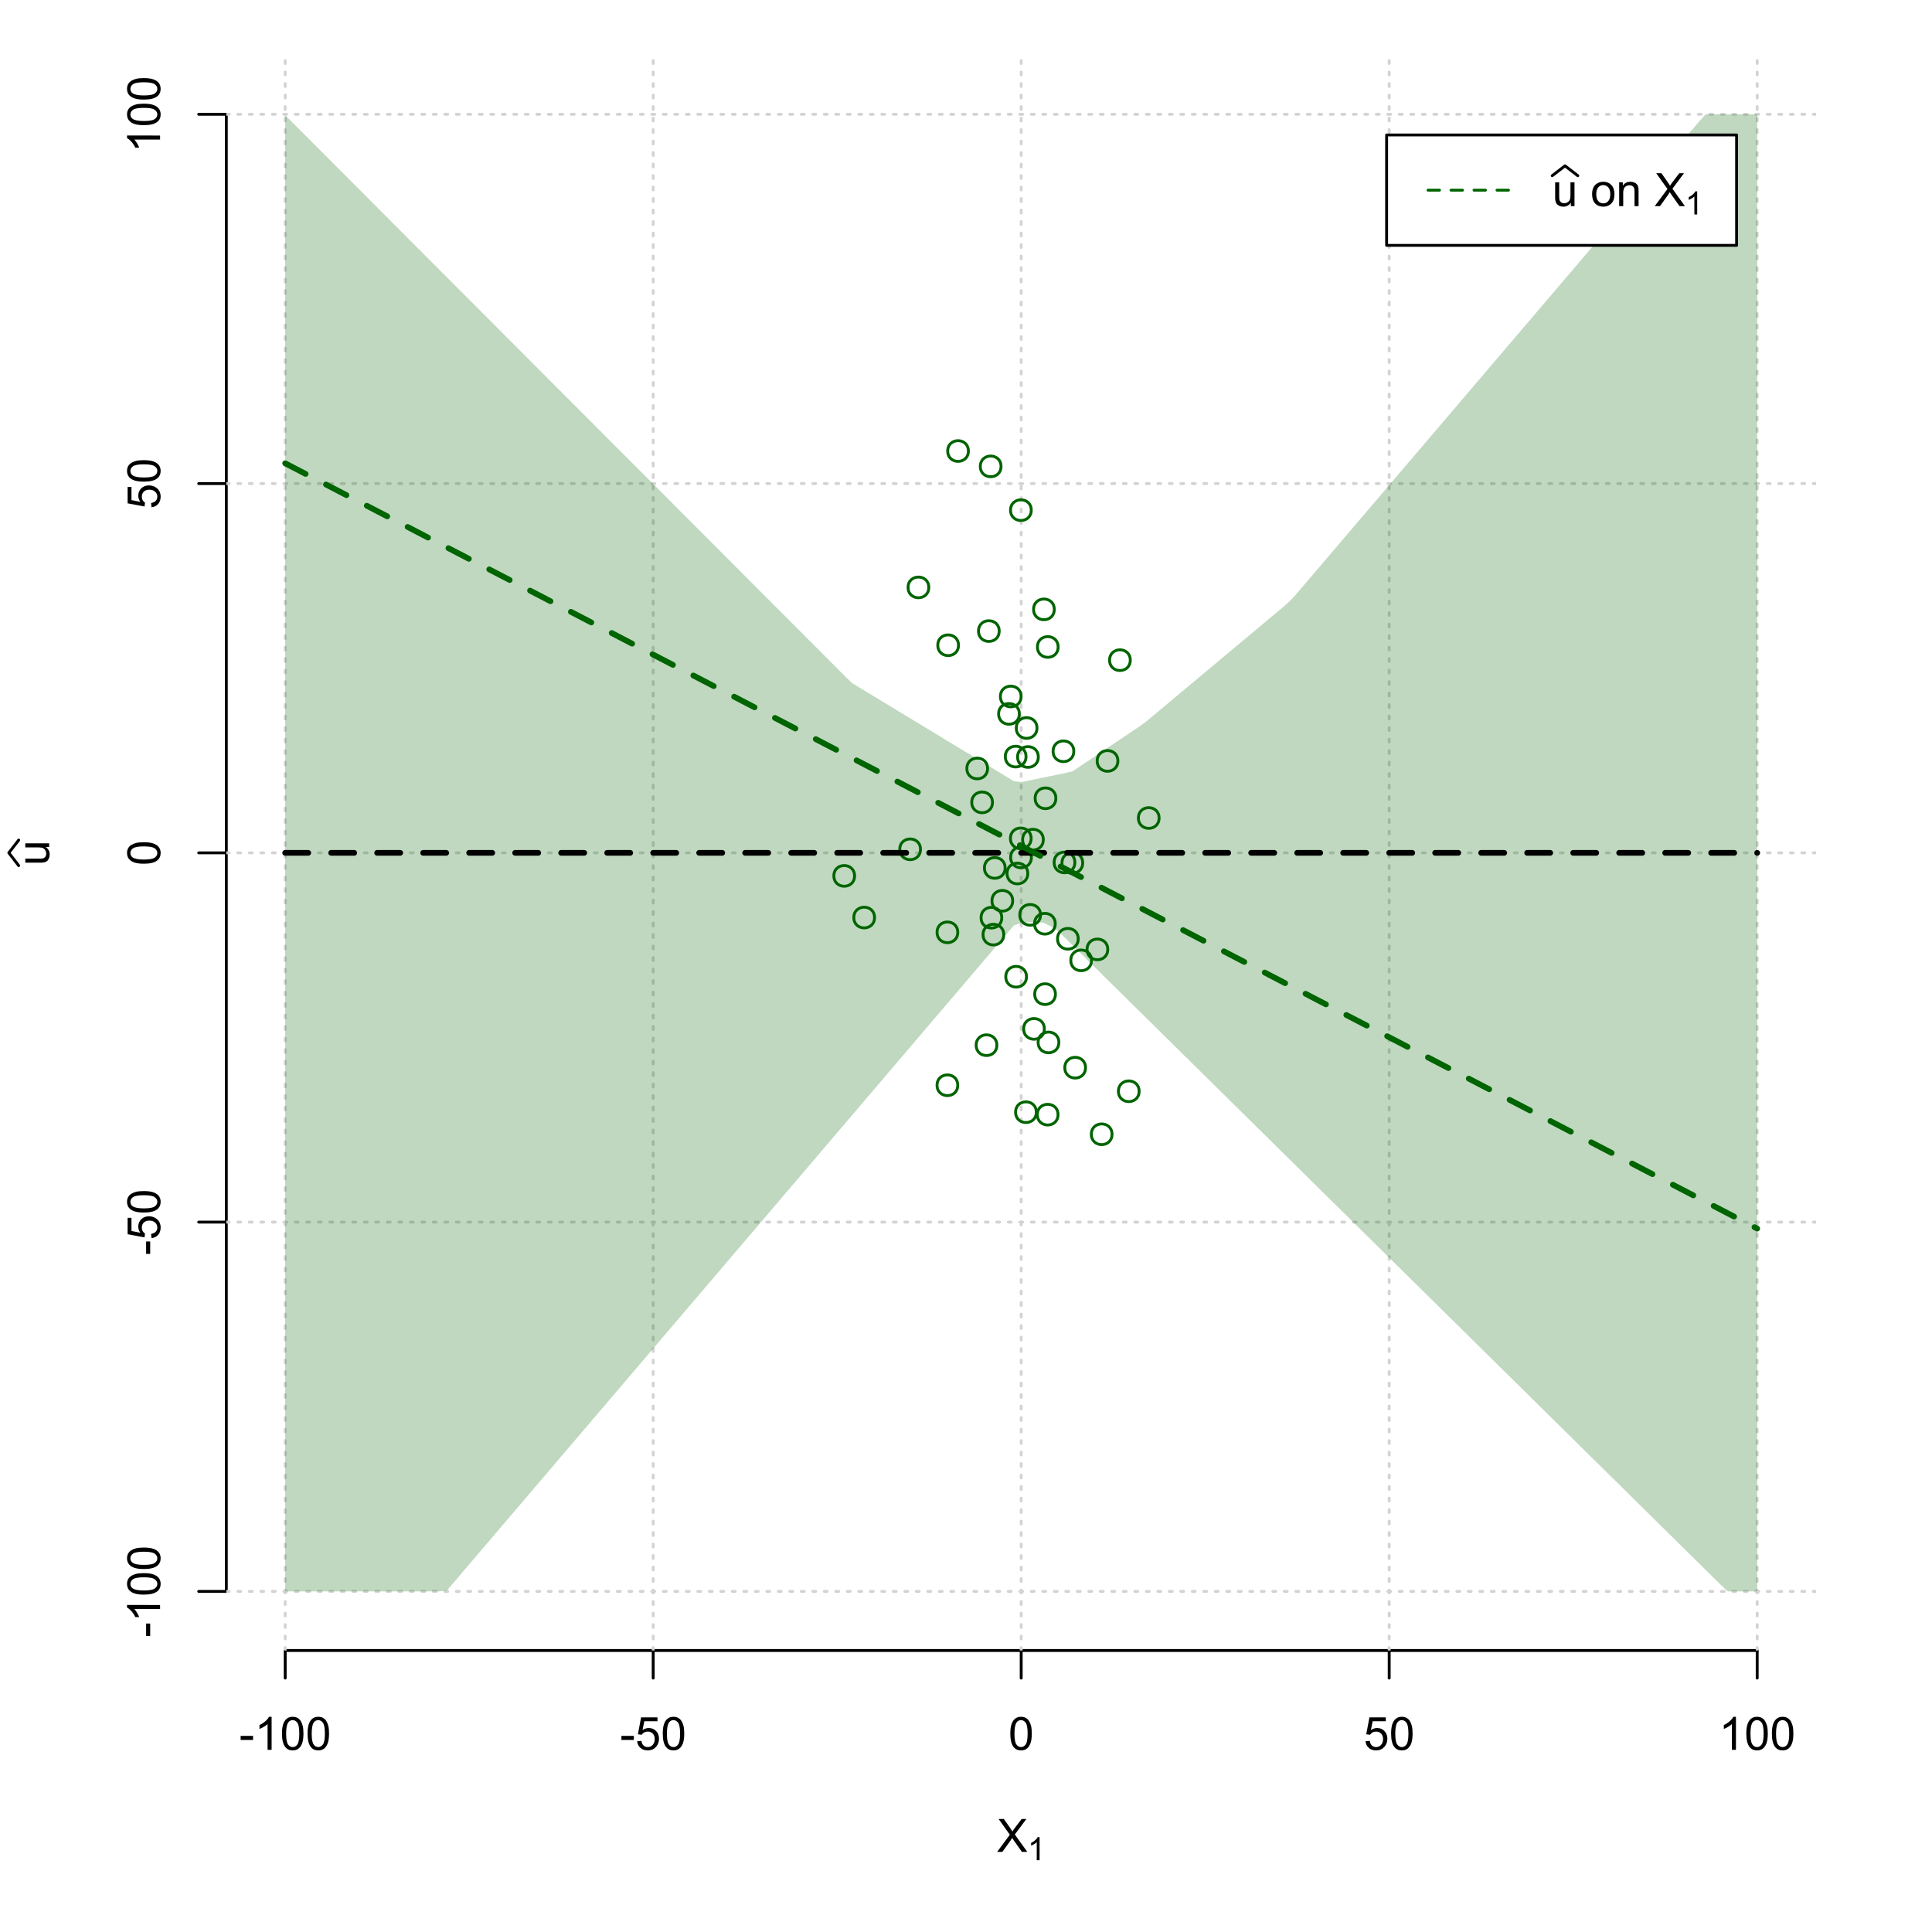<?xml version="1.0" encoding="UTF-8"?>
<svg xmlns="http://www.w3.org/2000/svg" xmlns:xlink="http://www.w3.org/1999/xlink" width="504pt" height="504pt" viewBox="0 0 504 504" version="1.1">
<defs>
<g>
<symbol overflow="visible" id="glyph0-0">
<path style="stroke:none;" d="M 1.5 0 L 1.5 -7.5 L 7.5 -7.5 L 7.5 0 Z M 1.688 -0.188 L 7.312 -0.188 L 7.312 -7.312 L 1.688 -7.312 Z M 1.688 -0.188 "/>
</symbol>
<symbol overflow="visible" id="glyph0-1">
<path style="stroke:none;" d="M 0.055 0 L 3.375 -4.477 L 0.445 -8.59 L 1.797 -8.59 L 3.359 -6.387 C 3.68 -5.93 3.91 -5.578 4.047 -5.332 C 4.238 -5.645 4.465 -5.969 4.727 -6.312 L 6.457 -8.59 L 7.695 -8.59 L 4.676 -4.539 L 7.93 0 L 6.523 0 L 4.359 -3.062 C 4.238 -3.238 4.113 -3.43 3.984 -3.641 C 3.789 -3.324 3.652 -3.109 3.574 -2.992 L 1.418 0 Z M 0.055 0 "/>
</symbol>
<symbol overflow="visible" id="glyph0-2">
<path style="stroke:none;" d="M 0.383 -2.578 L 0.383 -3.641 L 3.621 -3.641 L 3.621 -2.578 Z M 0.383 -2.578 "/>
</symbol>
<symbol overflow="visible" id="glyph0-3">
<path style="stroke:none;" d="M 4.469 0 L 3.414 0 L 3.414 -6.719 C 3.16 -6.477 2.828 -6.234 2.414 -5.996 C 2 -5.75 1.629 -5.57 1.305 -5.449 L 1.305 -6.469 C 1.895 -6.742 2.41 -7.078 2.852 -7.477 C 3.293 -7.871 3.605 -8.254 3.789 -8.625 L 4.469 -8.625 Z M 4.469 0 "/>
</symbol>
<symbol overflow="visible" id="glyph0-4">
<path style="stroke:none;" d="M 0.5 -4.234 C 0.496 -5.246 0.602 -6.062 0.812 -6.688 C 1.02 -7.305 1.328 -7.785 1.742 -8.121 C 2.148 -8.457 2.668 -8.625 3.297 -8.625 C 3.758 -8.625 4.164 -8.531 4.512 -8.348 C 4.855 -8.16 5.141 -7.891 5.371 -7.543 C 5.594 -7.191 5.773 -6.766 5.906 -6.266 C 6.035 -5.762 6.098 -5.086 6.102 -4.234 C 6.098 -3.227 5.996 -2.414 5.789 -1.797 C 5.578 -1.176 5.266 -0.695 4.859 -0.359 C 4.445 -0.02 3.926 0.145 3.297 0.148 C 2.465 0.145 1.816 -0.148 1.348 -0.742 C 0.781 -1.457 0.496 -2.621 0.5 -4.234 Z M 1.582 -4.234 C 1.582 -2.824 1.746 -1.887 2.074 -1.418 C 2.402 -0.949 2.809 -0.715 3.297 -0.719 C 3.777 -0.715 4.184 -0.949 4.52 -1.422 C 4.848 -1.887 5.016 -2.824 5.016 -4.234 C 5.016 -5.648 4.848 -6.59 4.52 -7.055 C 4.184 -7.516 3.773 -7.746 3.289 -7.75 C 2.801 -7.746 2.414 -7.543 2.125 -7.137 C 1.762 -6.613 1.582 -5.645 1.582 -4.234 Z M 1.582 -4.234 "/>
</symbol>
<symbol overflow="visible" id="glyph0-5">
<path style="stroke:none;" d="M 0.5 -2.25 L 1.605 -2.344 C 1.684 -1.805 1.871 -1.398 2.176 -1.125 C 2.473 -0.852 2.836 -0.715 3.258 -0.719 C 3.766 -0.715 4.195 -0.906 4.547 -1.293 C 4.898 -1.672 5.074 -2.18 5.074 -2.82 C 5.074 -3.414 4.902 -3.891 4.566 -4.242 C 4.227 -4.59 3.785 -4.762 3.242 -4.766 C 2.898 -4.762 2.594 -4.684 2.32 -4.531 C 2.047 -4.375 1.832 -4.176 1.676 -3.93 L 0.688 -4.062 L 1.516 -8.473 L 5.789 -8.473 L 5.789 -7.465 L 2.359 -7.465 L 1.898 -5.156 C 2.414 -5.516 2.953 -5.695 3.523 -5.695 C 4.27 -5.695 4.902 -5.434 5.422 -4.914 C 5.934 -4.395 6.191 -3.727 6.195 -2.914 C 6.191 -2.133 5.965 -1.461 5.516 -0.898 C 4.961 -0.199 4.211 0.145 3.258 0.148 C 2.477 0.145 1.836 -0.07 1.344 -0.508 C 0.844 -0.941 0.562 -1.523 0.5 -2.25 Z M 0.5 -2.25 "/>
</symbol>
<symbol overflow="visible" id="glyph0-6">
<path style="stroke:none;" d="M 4.867 0 L 4.867 -0.914 C 4.379 -0.211 3.723 0.141 2.895 0.141 C 2.527 0.141 2.184 0.07 1.867 -0.07 C 1.547 -0.211 1.309 -0.387 1.156 -0.602 C 1 -0.812 0.895 -1.074 0.832 -1.383 C 0.785 -1.59 0.762 -1.918 0.766 -2.367 L 0.766 -6.223 L 1.82 -6.223 L 1.82 -2.773 C 1.816 -2.219 1.84 -1.848 1.887 -1.656 C 1.949 -1.379 2.09 -1.16 2.309 -1.004 C 2.523 -0.84 2.789 -0.762 3.105 -0.766 C 3.418 -0.762 3.715 -0.844 3.996 -1.008 C 4.273 -1.172 4.469 -1.391 4.586 -1.672 C 4.699 -1.949 4.758 -2.355 4.758 -2.891 L 4.758 -6.223 L 5.812 -6.223 L 5.812 0 Z M 4.867 0 "/>
</symbol>
<symbol overflow="visible" id="glyph0-7">
<path style="stroke:none;" d=""/>
</symbol>
<symbol overflow="visible" id="glyph0-8">
<path style="stroke:none;" d="M 0.398 -3.109 C 0.398 -4.262 0.719 -5.117 1.359 -5.672 C 1.895 -6.133 2.547 -6.363 3.316 -6.363 C 4.172 -6.363 4.871 -6.082 5.414 -5.52 C 5.953 -4.957 6.223 -4.184 6.227 -3.199 C 6.223 -2.398 6.102 -1.766 5.867 -1.309 C 5.625 -0.848 5.277 -0.492 4.82 -0.238 C 4.359 0.016 3.859 0.141 3.316 0.141 C 2.441 0.141 1.734 -0.137 1.203 -0.695 C 0.664 -1.254 0.398 -2.059 0.398 -3.109 Z M 1.484 -3.109 C 1.48 -2.309 1.656 -1.711 2.004 -1.32 C 2.348 -0.922 2.785 -0.727 3.316 -0.727 C 3.84 -0.727 4.273 -0.926 4.621 -1.324 C 4.969 -1.723 5.145 -2.328 5.145 -3.148 C 5.145 -3.914 4.969 -4.496 4.617 -4.895 C 4.266 -5.289 3.832 -5.488 3.316 -5.492 C 2.785 -5.488 2.348 -5.293 2.004 -4.898 C 1.656 -4.5 1.48 -3.902 1.484 -3.109 Z M 1.484 -3.109 "/>
</symbol>
<symbol overflow="visible" id="glyph0-9">
<path style="stroke:none;" d="M 0.789 0 L 0.789 -6.223 L 1.742 -6.223 L 1.742 -5.336 C 2.195 -6.02 2.855 -6.363 3.719 -6.363 C 4.09 -6.363 4.434 -6.293 4.754 -6.16 C 5.066 -6.023 5.305 -5.848 5.461 -5.633 C 5.617 -5.41 5.727 -5.152 5.789 -4.852 C 5.828 -4.656 5.848 -4.312 5.848 -3.828 L 5.848 0 L 4.793 0 L 4.793 -3.785 C 4.793 -4.215 4.75 -4.535 4.668 -4.75 C 4.586 -4.961 4.441 -5.129 4.234 -5.258 C 4.023 -5.383 3.777 -5.449 3.5 -5.449 C 3.047 -5.449 2.66 -5.305 2.332 -5.02 C 2.004 -4.734 1.84 -4.195 1.844 -3.398 L 1.844 0 Z M 0.789 0 "/>
</symbol>
<symbol overflow="visible" id="glyph1-0">
<path style="stroke:none;" d="M 1.051 0 L 1.051 -5.25 L 5.25 -5.25 L 5.25 0 Z M 1.18 -0.133 L 5.117 -0.133 L 5.117 -5.117 L 1.18 -5.117 Z M 1.18 -0.133 "/>
</symbol>
<symbol overflow="visible" id="glyph1-1">
<path style="stroke:none;" d="M 3.129 0 L 2.391 0 L 2.391 -4.703 C 2.211 -4.531 1.977 -4.363 1.691 -4.195 C 1.398 -4.023 1.141 -3.895 0.914 -3.812 L 0.914 -4.527 C 1.328 -4.719 1.688 -4.953 1.996 -5.234 C 2.305 -5.508 2.523 -5.777 2.652 -6.039 L 3.129 -6.039 Z M 3.129 0 "/>
</symbol>
<symbol overflow="visible" id="glyph2-0">
<path style="stroke:none;" d="M 0 -1.5 L -7.5 -1.5 L -7.5 -7.5 L 0 -7.5 Z M -0.188 -1.688 L -0.188 -7.312 L -7.312 -7.312 L -7.312 -1.688 Z M -0.188 -1.688 "/>
</symbol>
<symbol overflow="visible" id="glyph2-1">
<path style="stroke:none;" d="M 0 -4.867 L -0.914 -4.867 C -0.211 -4.379 0.141 -3.723 0.141 -2.895 C 0.141 -2.527 0.07 -2.184 -0.07 -1.867 C -0.211 -1.547 -0.387 -1.309 -0.598 -1.156 C -0.809 -1 -1.07 -0.895 -1.383 -0.832 C -1.59 -0.789 -1.918 -0.766 -2.367 -0.77 L -6.223 -0.77 L -6.223 -1.824 L -2.773 -1.824 C -2.219 -1.82 -1.848 -1.844 -1.656 -1.887 C -1.379 -1.949 -1.16 -2.09 -1.004 -2.309 C -0.84 -2.523 -0.762 -2.789 -0.766 -3.105 C -0.762 -3.418 -0.844 -3.715 -1.008 -3.996 C -1.172 -4.273 -1.391 -4.469 -1.672 -4.586 C -1.945 -4.699 -2.352 -4.758 -2.887 -4.758 L -6.223 -4.758 L -6.223 -5.812 L 0 -5.812 Z M 0 -4.867 "/>
</symbol>
<symbol overflow="visible" id="glyph2-2">
<path style="stroke:none;" d="M -2.578 -0.383 L -3.641 -0.383 L -3.641 -3.621 L -2.578 -3.621 Z M -2.578 -0.383 "/>
</symbol>
<symbol overflow="visible" id="glyph2-3">
<path style="stroke:none;" d="M 0 -4.469 L 0 -3.414 L -6.719 -3.418 C -6.477 -3.16 -6.234 -2.828 -5.996 -2.418 C -5.75 -2.004 -5.57 -1.633 -5.449 -1.309 L -6.469 -1.309 C -6.742 -1.895 -7.078 -2.41 -7.477 -2.852 C -7.871 -3.293 -8.254 -3.605 -8.625 -3.793 L -8.625 -4.473 Z M 0 -4.469 "/>
</symbol>
<symbol overflow="visible" id="glyph2-4">
<path style="stroke:none;" d="M -4.234 -0.5 C -5.246 -0.496 -6.062 -0.602 -6.688 -0.812 C -7.305 -1.02 -7.785 -1.328 -8.121 -1.742 C -8.457 -2.152 -8.625 -2.672 -8.625 -3.301 C -8.625 -3.758 -8.531 -4.164 -8.348 -4.512 C -8.16 -4.859 -7.891 -5.145 -7.543 -5.371 C -7.191 -5.594 -6.766 -5.773 -6.266 -5.906 C -5.762 -6.035 -5.086 -6.098 -4.234 -6.102 C -3.223 -6.098 -2.41 -5.996 -1.793 -5.789 C -1.176 -5.578 -0.695 -5.266 -0.359 -4.859 C -0.02 -4.445 0.145 -3.926 0.148 -3.297 C 0.145 -2.465 -0.148 -1.816 -0.742 -1.348 C -1.457 -0.781 -2.621 -0.496 -4.234 -0.5 Z M -4.234 -1.582 C -2.824 -1.582 -1.887 -1.746 -1.418 -2.074 C -0.949 -2.402 -0.715 -2.809 -0.719 -3.297 C -0.715 -3.777 -0.949 -4.184 -1.422 -4.52 C -1.887 -4.848 -2.824 -5.016 -4.234 -5.016 C -5.648 -5.016 -6.59 -4.848 -7.055 -4.52 C -7.516 -4.188 -7.746 -3.777 -7.75 -3.289 C -7.746 -2.801 -7.543 -2.414 -7.137 -2.129 C -6.613 -1.762 -5.645 -1.582 -4.234 -1.582 Z M -4.234 -1.582 "/>
</symbol>
<symbol overflow="visible" id="glyph2-5">
<path style="stroke:none;" d="M -2.25 -0.5 L -2.344 -1.605 C -1.805 -1.684 -1.398 -1.871 -1.125 -2.176 C -0.852 -2.473 -0.715 -2.836 -0.719 -3.258 C -0.715 -3.766 -0.906 -4.195 -1.293 -4.547 C -1.672 -4.898 -2.18 -5.074 -2.816 -5.074 C -3.414 -5.074 -3.891 -4.902 -4.242 -4.566 C -4.59 -4.227 -4.762 -3.785 -4.766 -3.242 C -4.762 -2.898 -4.684 -2.594 -4.531 -2.32 C -4.375 -2.047 -4.176 -1.832 -3.93 -1.676 L -4.062 -0.688 L -8.473 -1.52 L -8.473 -5.789 L -7.465 -5.789 L -7.465 -2.363 L -5.156 -1.898 C -5.516 -2.414 -5.695 -2.953 -5.695 -3.523 C -5.695 -4.27 -5.434 -4.902 -4.914 -5.422 C -4.395 -5.934 -3.727 -6.191 -2.91 -6.195 C -2.133 -6.191 -1.461 -5.965 -0.895 -5.516 C -0.199 -4.961 0.145 -4.211 0.148 -3.258 C 0.145 -2.477 -0.07 -1.836 -0.508 -1.344 C -0.941 -0.848 -1.523 -0.566 -2.25 -0.5 Z M -2.25 -0.5 "/>
</symbol>
</g>
<clipPath id="clip1">
  <path d="M 74 14.398 L 75 14.398 L 75 430.559 L 74 430.559 Z M 74 14.398 "/>
</clipPath>
<clipPath id="clip2">
  <path d="M 170 14.398 L 171 14.398 L 171 430.559 L 170 430.559 Z M 170 14.398 "/>
</clipPath>
<clipPath id="clip3">
  <path d="M 266 14.398 L 267 14.398 L 267 430.559 L 266 430.559 Z M 266 14.398 "/>
</clipPath>
<clipPath id="clip4">
  <path d="M 362 14.398 L 363 14.398 L 363 430.559 L 362 430.559 Z M 362 14.398 "/>
</clipPath>
<clipPath id="clip5">
  <path d="M 458 14.398 L 459 14.398 L 459 430.559 L 458 430.559 Z M 458 14.398 "/>
</clipPath>
<clipPath id="clip6">
  <path d="M 59.039 414 L 473.758 414 L 473.758 416 L 59.039 416 Z M 59.039 414 "/>
</clipPath>
<clipPath id="clip7">
  <path d="M 59.039 318 L 473.758 318 L 473.758 320 L 59.039 320 Z M 59.039 318 "/>
</clipPath>
<clipPath id="clip8">
  <path d="M 59.039 222 L 473.758 222 L 473.758 223 L 59.039 223 Z M 59.039 222 "/>
</clipPath>
<clipPath id="clip9">
  <path d="M 59.039 125 L 473.758 125 L 473.758 127 L 59.039 127 Z M 59.039 125 "/>
</clipPath>
<clipPath id="clip10">
  <path d="M 59.039 29 L 473.758 29 L 473.758 31 L 59.039 31 Z M 59.039 29 "/>
</clipPath>
</defs>
<g id="surface2706">
<rect x="0" y="0" width="504" height="504" style="fill:rgb(100%,100%,100%);fill-opacity:1;stroke:none;"/>
<g style="fill:rgb(0%,0%,0%);fill-opacity:1;">
  <use xlink:href="#glyph0-1" x="260.062" y="483.102"/>
</g>
<g style="fill:rgb(0%,0%,0%);fill-opacity:1;">
  <use xlink:href="#glyph1-1" x="268.066" y="485.281"/>
</g>
<g style="fill:rgb(0%,0%,0%);fill-opacity:1;">
  <use xlink:href="#glyph2-1" x="12.82" y="225.816"/>
</g>
<path style="fill:none;stroke-width:0.75;stroke-linecap:round;stroke-linejoin:round;stroke:rgb(0%,0%,0%);stroke-opacity:1;stroke-miterlimit:10;" d="M 4.879 225.816 L 2.301 222.48 L 4.879 219.145 "/>
<path style="fill:none;stroke-width:0.75;stroke-linecap:round;stroke-linejoin:round;stroke:rgb(0%,0%,0%);stroke-opacity:1;stroke-miterlimit:10;" d="M 74.398 430.559 L 458.398 430.559 "/>
<path style="fill:none;stroke-width:0.75;stroke-linecap:round;stroke-linejoin:round;stroke:rgb(0%,0%,0%);stroke-opacity:1;stroke-miterlimit:10;" d="M 74.398 430.559 L 74.398 437.762 "/>
<path style="fill:none;stroke-width:0.75;stroke-linecap:round;stroke-linejoin:round;stroke:rgb(0%,0%,0%);stroke-opacity:1;stroke-miterlimit:10;" d="M 170.398 430.559 L 170.398 437.762 "/>
<path style="fill:none;stroke-width:0.75;stroke-linecap:round;stroke-linejoin:round;stroke:rgb(0%,0%,0%);stroke-opacity:1;stroke-miterlimit:10;" d="M 266.398 430.559 L 266.398 437.762 "/>
<path style="fill:none;stroke-width:0.75;stroke-linecap:round;stroke-linejoin:round;stroke:rgb(0%,0%,0%);stroke-opacity:1;stroke-miterlimit:10;" d="M 362.398 430.559 L 362.398 437.762 "/>
<path style="fill:none;stroke-width:0.75;stroke-linecap:round;stroke-linejoin:round;stroke:rgb(0%,0%,0%);stroke-opacity:1;stroke-miterlimit:10;" d="M 458.398 430.559 L 458.398 437.762 "/>
<g style="fill:rgb(0%,0%,0%);fill-opacity:1;">
  <use xlink:href="#glyph0-2" x="62.391" y="456.48"/>
  <use xlink:href="#glyph0-3" x="66.387" y="456.48"/>
  <use xlink:href="#glyph0-4" x="73.061" y="456.48"/>
  <use xlink:href="#glyph0-4" x="79.734" y="456.48"/>
</g>
<g style="fill:rgb(0%,0%,0%);fill-opacity:1;">
  <use xlink:href="#glyph0-2" x="161.727" y="456.48"/>
  <use xlink:href="#glyph0-5" x="165.723" y="456.48"/>
  <use xlink:href="#glyph0-4" x="172.396" y="456.48"/>
</g>
<g style="fill:rgb(0%,0%,0%);fill-opacity:1;">
  <use xlink:href="#glyph0-4" x="263.062" y="456.48"/>
</g>
<g style="fill:rgb(0%,0%,0%);fill-opacity:1;">
  <use xlink:href="#glyph0-5" x="355.727" y="456.48"/>
  <use xlink:href="#glyph0-4" x="362.4" y="456.48"/>
</g>
<g style="fill:rgb(0%,0%,0%);fill-opacity:1;">
  <use xlink:href="#glyph0-3" x="448.387" y="456.48"/>
  <use xlink:href="#glyph0-4" x="455.061" y="456.48"/>
  <use xlink:href="#glyph0-4" x="461.734" y="456.48"/>
</g>
<path style="fill:none;stroke-width:0.75;stroke-linecap:round;stroke-linejoin:round;stroke:rgb(0%,0%,0%);stroke-opacity:1;stroke-miterlimit:10;" d="M 59.039 415.148 L 59.039 29.812 "/>
<path style="fill:none;stroke-width:0.75;stroke-linecap:round;stroke-linejoin:round;stroke:rgb(0%,0%,0%);stroke-opacity:1;stroke-miterlimit:10;" d="M 59.039 415.148 L 51.84 415.148 "/>
<path style="fill:none;stroke-width:0.75;stroke-linecap:round;stroke-linejoin:round;stroke:rgb(0%,0%,0%);stroke-opacity:1;stroke-miterlimit:10;" d="M 59.039 318.812 L 51.84 318.812 "/>
<path style="fill:none;stroke-width:0.75;stroke-linecap:round;stroke-linejoin:round;stroke:rgb(0%,0%,0%);stroke-opacity:1;stroke-miterlimit:10;" d="M 59.039 222.48 L 51.84 222.48 "/>
<path style="fill:none;stroke-width:0.75;stroke-linecap:round;stroke-linejoin:round;stroke:rgb(0%,0%,0%);stroke-opacity:1;stroke-miterlimit:10;" d="M 59.039 126.148 L 51.84 126.148 "/>
<path style="fill:none;stroke-width:0.75;stroke-linecap:round;stroke-linejoin:round;stroke:rgb(0%,0%,0%);stroke-opacity:1;stroke-miterlimit:10;" d="M 59.039 29.812 L 51.84 29.812 "/>
<g style="fill:rgb(0%,0%,0%);fill-opacity:1;">
  <use xlink:href="#glyph2-2" x="41.762" y="427.156"/>
  <use xlink:href="#glyph2-3" x="41.762" y="423.16"/>
  <use xlink:href="#glyph2-4" x="41.762" y="416.486"/>
  <use xlink:href="#glyph2-4" x="41.762" y="409.812"/>
</g>
<g style="fill:rgb(0%,0%,0%);fill-opacity:1;">
  <use xlink:href="#glyph2-2" x="41.762" y="327.484"/>
  <use xlink:href="#glyph2-5" x="41.762" y="323.488"/>
  <use xlink:href="#glyph2-4" x="41.762" y="316.814"/>
</g>
<g style="fill:rgb(0%,0%,0%);fill-opacity:1;">
  <use xlink:href="#glyph2-4" x="41.762" y="225.816"/>
</g>
<g style="fill:rgb(0%,0%,0%);fill-opacity:1;">
  <use xlink:href="#glyph2-5" x="41.762" y="132.82"/>
  <use xlink:href="#glyph2-4" x="41.762" y="126.146"/>
</g>
<g style="fill:rgb(0%,0%,0%);fill-opacity:1;">
  <use xlink:href="#glyph2-3" x="41.762" y="39.824"/>
  <use xlink:href="#glyph2-4" x="41.762" y="33.15"/>
  <use xlink:href="#glyph2-4" x="41.762" y="26.477"/>
</g>
<g clip-path="url(#clip1)" clip-rule="nonzero">
<path style="fill:none;stroke-width:0.75;stroke-linecap:round;stroke-linejoin:round;stroke:rgb(82.745%,82.745%,82.745%);stroke-opacity:1;stroke-dasharray:0.75,2.25;stroke-miterlimit:10;" d="M 74.398 430.559 L 74.398 14.398 "/>
</g>
<g clip-path="url(#clip2)" clip-rule="nonzero">
<path style="fill:none;stroke-width:0.75;stroke-linecap:round;stroke-linejoin:round;stroke:rgb(82.745%,82.745%,82.745%);stroke-opacity:1;stroke-dasharray:0.75,2.25;stroke-miterlimit:10;" d="M 170.398 430.559 L 170.398 14.398 "/>
</g>
<g clip-path="url(#clip3)" clip-rule="nonzero">
<path style="fill:none;stroke-width:0.75;stroke-linecap:round;stroke-linejoin:round;stroke:rgb(82.745%,82.745%,82.745%);stroke-opacity:1;stroke-dasharray:0.75,2.25;stroke-miterlimit:10;" d="M 266.398 430.559 L 266.398 14.398 "/>
</g>
<g clip-path="url(#clip4)" clip-rule="nonzero">
<path style="fill:none;stroke-width:0.75;stroke-linecap:round;stroke-linejoin:round;stroke:rgb(82.745%,82.745%,82.745%);stroke-opacity:1;stroke-dasharray:0.75,2.25;stroke-miterlimit:10;" d="M 362.398 430.559 L 362.398 14.398 "/>
</g>
<g clip-path="url(#clip5)" clip-rule="nonzero">
<path style="fill:none;stroke-width:0.75;stroke-linecap:round;stroke-linejoin:round;stroke:rgb(82.745%,82.745%,82.745%);stroke-opacity:1;stroke-dasharray:0.75,2.25;stroke-miterlimit:10;" d="M 458.398 430.559 L 458.398 14.398 "/>
</g>
<g clip-path="url(#clip6)" clip-rule="nonzero">
<path style="fill:none;stroke-width:0.75;stroke-linecap:round;stroke-linejoin:round;stroke:rgb(82.745%,82.745%,82.745%);stroke-opacity:1;stroke-dasharray:0.75,2.25;stroke-miterlimit:10;" d="M 59.039 415.148 L 473.762 415.148 "/>
</g>
<g clip-path="url(#clip7)" clip-rule="nonzero">
<path style="fill:none;stroke-width:0.75;stroke-linecap:round;stroke-linejoin:round;stroke:rgb(82.745%,82.745%,82.745%);stroke-opacity:1;stroke-dasharray:0.75,2.25;stroke-miterlimit:10;" d="M 59.039 318.812 L 473.762 318.812 "/>
</g>
<g clip-path="url(#clip8)" clip-rule="nonzero">
<path style="fill:none;stroke-width:0.75;stroke-linecap:round;stroke-linejoin:round;stroke:rgb(82.745%,82.745%,82.745%);stroke-opacity:1;stroke-dasharray:0.75,2.25;stroke-miterlimit:10;" d="M 59.039 222.48 L 473.762 222.48 "/>
</g>
<g clip-path="url(#clip9)" clip-rule="nonzero">
<path style="fill:none;stroke-width:0.75;stroke-linecap:round;stroke-linejoin:round;stroke:rgb(82.745%,82.745%,82.745%);stroke-opacity:1;stroke-dasharray:0.75,2.25;stroke-miterlimit:10;" d="M 59.039 126.148 L 473.762 126.148 "/>
</g>
<g clip-path="url(#clip10)" clip-rule="nonzero">
<path style="fill:none;stroke-width:0.75;stroke-linecap:round;stroke-linejoin:round;stroke:rgb(82.745%,82.745%,82.745%);stroke-opacity:1;stroke-dasharray:0.75,2.25;stroke-miterlimit:10;" d="M 59.039 29.812 L 473.762 29.812 "/>
</g>
<path style=" stroke:none;fill-rule:nonzero;fill:rgb(0%,39.216%,0%);fill-opacity:0.251;" d="M 74.398 29.812 L 74.398 30.066 L 76.32 31.988 L 78.238 33.914 L 80.16 35.836 L 82.078 37.762 L 84 39.684 L 85.922 41.609 L 87.84 43.531 L 89.762 45.457 L 91.68 47.383 L 93.602 49.305 L 95.52 51.23 L 97.441 53.152 L 99.359 55.078 L 101.281 57 L 103.199 58.926 L 105.121 60.848 L 107.039 62.773 L 108.961 64.699 L 110.879 66.621 L 112.801 68.547 L 114.719 70.469 L 116.641 72.395 L 118.559 74.316 L 120.48 76.242 L 122.398 78.164 L 124.32 80.09 L 126.238 82.016 L 128.16 83.938 L 130.078 85.863 L 132 87.785 L 133.922 89.711 L 135.84 91.633 L 137.762 93.559 L 139.68 95.48 L 141.602 97.406 L 143.52 99.332 L 145.441 101.254 L 147.359 103.18 L 149.281 105.102 L 151.199 107.027 L 153.121 108.949 L 155.039 110.875 L 156.961 112.797 L 158.879 114.723 L 160.801 116.648 L 162.719 118.57 L 164.641 120.496 L 166.559 122.418 L 168.48 124.344 L 170.398 126.266 L 172.32 128.191 L 174.238 130.113 L 176.16 132.039 L 178.078 133.965 L 180 135.887 L 181.922 137.812 L 183.84 139.734 L 185.762 141.66 L 187.68 143.582 L 189.602 145.508 L 191.52 147.43 L 193.441 149.355 L 195.359 151.281 L 197.281 153.203 L 199.199 155.129 L 201.121 157.051 L 203.039 158.977 L 204.961 160.898 L 206.879 162.824 L 208.801 164.746 L 210.719 166.672 L 212.641 168.598 L 214.559 170.52 L 216.48 172.445 L 218.398 174.367 L 220.32 176.293 L 222.238 178.176 L 224.16 179.34 L 226.078 180.504 L 229.922 182.832 L 231.84 183.996 L 233.762 185.16 L 235.68 186.324 L 237.602 187.488 L 239.52 188.652 L 241.441 189.816 L 243.359 190.98 L 245.281 192.145 L 247.199 193.309 L 249.121 194.473 L 251.039 195.637 L 252.961 196.801 L 254.879 197.965 L 256.801 199.129 L 258.719 200.293 L 260.641 201.457 L 262.559 202.621 L 264.48 203.785 L 266.398 204.031 L 268.32 203.637 L 270.238 203.238 L 272.16 202.844 L 274.078 202.445 L 277.922 201.656 L 279.84 201.191 L 281.762 199.902 L 283.68 198.617 L 285.602 197.328 L 287.52 196.039 L 289.441 194.75 L 291.359 193.465 L 293.281 192.176 L 295.199 190.887 L 297.121 189.598 L 299.039 188.203 L 300.961 186.594 L 302.879 184.988 L 304.801 183.383 L 306.719 181.777 L 308.641 180.172 L 310.559 178.566 L 312.48 176.961 L 314.398 175.355 L 316.32 173.75 L 318.238 172.145 L 320.16 170.539 L 322.078 168.934 L 325.922 165.723 L 327.84 164.117 L 329.762 162.512 L 331.68 160.906 L 333.602 159.301 L 335.52 157.695 L 337.441 155.836 L 339.359 153.582 L 341.281 151.332 L 343.199 149.078 L 345.121 146.824 L 347.039 144.574 L 348.961 142.32 L 350.879 140.07 L 352.801 137.816 L 354.719 135.562 L 356.641 133.312 L 358.559 131.059 L 360.48 128.809 L 362.398 126.555 L 364.32 124.305 L 366.238 122.051 L 368.16 119.797 L 370.078 117.547 L 372 115.293 L 373.922 113.043 L 375.84 110.789 L 377.762 108.535 L 379.68 106.285 L 381.602 104.031 L 383.52 101.781 L 385.441 99.527 L 387.359 97.273 L 389.281 95.023 L 391.199 92.77 L 393.121 90.52 L 395.039 88.266 L 396.961 86.012 L 398.879 83.762 L 400.801 81.508 L 402.719 79.258 L 404.641 77.004 L 406.559 74.754 L 408.48 72.5 L 410.398 70.246 L 412.32 67.996 L 414.238 65.742 L 416.16 63.492 L 418.078 61.238 L 420 58.984 L 421.922 56.734 L 423.84 54.48 L 425.762 52.23 L 427.68 49.977 L 429.602 47.723 L 431.52 45.473 L 433.441 43.219 L 435.359 40.969 L 437.281 38.715 L 439.199 36.461 L 441.121 34.211 L 443.039 31.957 L 444.961 29.812 L 458.398 29.812 L 458.398 415.148 L 450.719 415.148 L 448.801 413.332 L 446.879 411.438 L 444.961 409.543 L 443.039 407.648 L 441.121 405.754 L 439.199 403.859 L 437.281 401.969 L 435.359 400.074 L 433.441 398.18 L 431.52 396.285 L 429.602 394.391 L 427.68 392.496 L 425.762 390.602 L 423.84 388.707 L 421.922 386.812 L 418.078 383.023 L 416.16 381.129 L 414.238 379.234 L 412.32 377.34 L 410.398 375.445 L 408.48 373.551 L 406.559 371.656 L 404.641 369.766 L 402.719 367.871 L 400.801 365.977 L 398.879 364.082 L 396.961 362.188 L 395.039 360.293 L 393.121 358.398 L 391.199 356.504 L 389.281 354.609 L 387.359 352.715 L 385.441 350.82 L 383.52 348.926 L 381.602 347.031 L 379.68 345.137 L 377.762 343.242 L 375.84 341.348 L 373.922 339.453 L 372 337.562 L 370.078 335.668 L 368.16 333.773 L 366.238 331.879 L 364.32 329.984 L 362.398 328.09 L 360.48 326.195 L 358.559 324.301 L 356.641 322.406 L 354.719 320.512 L 352.801 318.617 L 350.879 316.723 L 348.961 314.828 L 347.039 312.934 L 345.121 311.039 L 343.199 309.145 L 341.281 307.25 L 339.359 305.355 L 337.441 303.465 L 335.52 301.57 L 333.602 299.676 L 331.68 297.781 L 329.762 295.887 L 327.84 293.992 L 325.922 292.098 L 322.078 288.309 L 320.16 286.414 L 318.238 284.52 L 316.32 282.625 L 314.398 280.73 L 312.48 278.836 L 310.559 276.941 L 308.641 275.047 L 306.719 273.152 L 304.801 271.262 L 302.879 269.367 L 300.961 267.473 L 299.039 265.578 L 297.121 263.684 L 295.199 261.789 L 293.281 259.895 L 291.359 258 L 289.441 256.105 L 287.52 254.211 L 285.602 252.316 L 283.68 250.422 L 281.762 248.527 L 279.84 246.633 L 277.922 244.738 L 276 242.844 L 274.078 241.613 L 272.16 240.688 L 270.238 240.609 L 268.32 240.598 L 266.398 240.738 L 264.48 241.422 L 262.559 243.676 L 260.641 245.926 L 258.719 248.18 L 256.801 250.434 L 254.879 252.684 L 252.961 254.938 L 251.039 257.188 L 249.121 259.441 L 247.199 261.695 L 245.281 263.945 L 243.359 266.199 L 241.441 268.449 L 239.52 270.703 L 237.602 272.957 L 235.68 275.207 L 233.762 277.461 L 231.84 279.711 L 229.922 281.965 L 228 284.215 L 226.078 286.469 L 224.16 288.723 L 222.238 290.973 L 220.32 293.227 L 218.398 295.477 L 216.48 297.73 L 214.559 299.984 L 212.641 302.234 L 210.719 304.488 L 208.801 306.738 L 206.879 308.992 L 204.961 311.246 L 203.039 313.496 L 201.121 315.75 L 199.199 318 L 197.281 320.254 L 195.359 322.508 L 193.441 324.758 L 191.52 327.012 L 189.602 329.262 L 187.68 331.516 L 185.762 333.766 L 183.84 336.02 L 181.922 338.273 L 180 340.523 L 178.078 342.777 L 176.16 345.027 L 174.238 347.281 L 172.32 349.535 L 170.398 351.785 L 168.48 354.039 L 166.559 356.289 L 164.641 358.543 L 162.719 360.797 L 160.801 363.047 L 158.879 365.301 L 156.961 367.551 L 155.039 369.805 L 153.121 372.059 L 151.199 374.309 L 149.281 376.562 L 147.359 378.812 L 145.441 381.066 L 143.52 383.316 L 141.602 385.57 L 139.68 387.824 L 137.762 390.074 L 135.84 392.328 L 133.922 394.578 L 130.078 399.086 L 128.16 401.336 L 126.238 403.59 L 124.32 405.84 L 122.398 408.094 L 120.48 410.348 L 118.559 412.598 L 116.641 414.852 L 114.719 415.148 L 74.398 415.148 Z M 74.398 29.812 "/>
<path style="fill:none;stroke-width:0.75;stroke-linecap:round;stroke-linejoin:round;stroke:rgb(0%,39.216%,0%);stroke-opacity:1;stroke-miterlimit:10;" d="M 276.223 271.934 C 276.223 275.535 270.82 275.535 270.82 271.934 C 270.82 268.336 276.223 268.336 276.223 271.934 "/>
<path style="fill:none;stroke-width:0.75;stroke-linecap:round;stroke-linejoin:round;stroke:rgb(0%,39.216%,0%);stroke-opacity:1;stroke-miterlimit:10;" d="M 264.176 234.984 C 264.176 238.586 258.773 238.586 258.773 234.984 C 258.773 231.387 264.176 231.387 264.176 234.984 "/>
<path style="fill:none;stroke-width:0.75;stroke-linecap:round;stroke-linejoin:round;stroke:rgb(0%,39.216%,0%);stroke-opacity:1;stroke-miterlimit:10;" d="M 297.164 284.676 C 297.164 288.277 291.762 288.277 291.762 284.676 C 291.762 281.078 297.164 281.078 297.164 284.676 "/>
<path style="fill:none;stroke-width:0.75;stroke-linecap:round;stroke-linejoin:round;stroke:rgb(0%,39.216%,0%);stroke-opacity:1;stroke-miterlimit:10;" d="M 288.977 247.668 C 288.977 251.27 283.578 251.27 283.578 247.668 C 283.578 244.07 288.977 244.07 288.977 247.668 "/>
<path style="fill:none;stroke-width:0.75;stroke-linecap:round;stroke-linejoin:round;stroke:rgb(0%,39.216%,0%);stroke-opacity:1;stroke-miterlimit:10;" d="M 269.023 133.086 C 269.023 136.684 263.621 136.684 263.621 133.086 C 263.621 129.484 269.023 129.484 269.023 133.086 "/>
<path style="fill:none;stroke-width:0.75;stroke-linecap:round;stroke-linejoin:round;stroke:rgb(0%,39.216%,0%);stroke-opacity:1;stroke-miterlimit:10;" d="M 267.777 254.805 C 267.777 258.402 262.379 258.402 262.379 254.805 C 262.379 251.203 267.777 251.203 267.777 254.805 "/>
<path style="fill:none;stroke-width:0.75;stroke-linecap:round;stroke-linejoin:round;stroke:rgb(0%,39.216%,0%);stroke-opacity:1;stroke-miterlimit:10;" d="M 249.852 243.215 C 249.852 246.816 244.453 246.816 244.453 243.215 C 244.453 239.617 249.852 239.617 249.852 243.215 "/>
<path style="fill:none;stroke-width:0.75;stroke-linecap:round;stroke-linejoin:round;stroke:rgb(0%,39.216%,0%);stroke-opacity:1;stroke-miterlimit:10;" d="M 267.656 197.371 C 267.656 200.973 262.258 200.973 262.258 197.371 C 262.258 193.77 267.656 193.77 267.656 197.371 "/>
<path style="fill:none;stroke-width:0.75;stroke-linecap:round;stroke-linejoin:round;stroke:rgb(0%,39.216%,0%);stroke-opacity:1;stroke-miterlimit:10;" d="M 280.121 195.984 C 280.121 199.586 274.719 199.586 274.719 195.984 C 274.719 192.387 280.121 192.387 280.121 195.984 "/>
<path style="fill:none;stroke-width:0.75;stroke-linecap:round;stroke-linejoin:round;stroke:rgb(0%,39.216%,0%);stroke-opacity:1;stroke-miterlimit:10;" d="M 268.113 227.867 C 268.113 231.469 262.715 231.469 262.715 227.867 C 262.715 224.266 268.113 224.266 268.113 227.867 "/>
<path style="fill:none;stroke-width:0.75;stroke-linecap:round;stroke-linejoin:round;stroke:rgb(0%,39.216%,0%);stroke-opacity:1;stroke-miterlimit:10;" d="M 281.277 244.902 C 281.277 248.5 275.879 248.5 275.879 244.902 C 275.879 241.301 281.277 241.301 281.277 244.902 "/>
<path style="fill:none;stroke-width:0.75;stroke-linecap:round;stroke-linejoin:round;stroke:rgb(0%,39.216%,0%);stroke-opacity:1;stroke-miterlimit:10;" d="M 275.281 240.973 C 275.281 244.574 269.879 244.574 269.879 240.973 C 269.879 237.371 275.281 237.371 275.281 240.973 "/>
<path style="fill:none;stroke-width:0.75;stroke-linecap:round;stroke-linejoin:round;stroke:rgb(0%,39.216%,0%);stroke-opacity:1;stroke-miterlimit:10;" d="M 291.621 198.5 C 291.621 202.098 286.219 202.098 286.219 198.5 C 286.219 194.898 291.621 194.898 291.621 198.5 "/>
<path style="fill:none;stroke-width:0.75;stroke-linecap:round;stroke-linejoin:round;stroke:rgb(0%,39.216%,0%);stroke-opacity:1;stroke-miterlimit:10;" d="M 260.051 272.652 C 260.051 276.254 254.652 276.254 254.652 272.652 C 254.652 269.055 260.051 269.055 260.051 272.652 "/>
<path style="fill:none;stroke-width:0.75;stroke-linecap:round;stroke-linejoin:round;stroke:rgb(0%,39.216%,0%);stroke-opacity:1;stroke-miterlimit:10;" d="M 276.035 168.773 C 276.035 172.375 270.637 172.375 270.637 168.773 C 270.637 165.172 276.035 165.172 276.035 168.773 "/>
<path style="fill:none;stroke-width:0.75;stroke-linecap:round;stroke-linejoin:round;stroke:rgb(0%,39.216%,0%);stroke-opacity:1;stroke-miterlimit:10;" d="M 268.992 218.703 C 268.992 222.305 263.594 222.305 263.594 218.703 C 263.594 215.105 268.992 215.105 268.992 218.703 "/>
<path style="fill:none;stroke-width:0.75;stroke-linecap:round;stroke-linejoin:round;stroke:rgb(0%,39.216%,0%);stroke-opacity:1;stroke-miterlimit:10;" d="M 283.18 278.527 C 283.18 282.129 277.777 282.129 277.777 278.527 C 277.777 274.926 283.18 274.926 283.18 278.527 "/>
<path style="fill:none;stroke-width:0.75;stroke-linecap:round;stroke-linejoin:round;stroke:rgb(0%,39.216%,0%);stroke-opacity:1;stroke-miterlimit:10;" d="M 282.441 225.117 C 282.441 228.719 277.039 228.719 277.039 225.117 C 277.039 221.516 282.441 221.516 282.441 225.117 "/>
<path style="fill:none;stroke-width:0.75;stroke-linecap:round;stroke-linejoin:round;stroke:rgb(0%,39.216%,0%);stroke-opacity:1;stroke-miterlimit:10;" d="M 272.441 268.406 C 272.441 272.004 267.043 272.004 267.043 268.406 C 267.043 264.805 272.441 264.805 272.441 268.406 "/>
<path style="fill:none;stroke-width:0.75;stroke-linecap:round;stroke-linejoin:round;stroke:rgb(0%,39.216%,0%);stroke-opacity:1;stroke-miterlimit:10;" d="M 269.055 223.668 C 269.055 227.266 263.652 227.266 263.652 223.668 C 263.652 220.066 269.055 220.066 269.055 223.668 "/>
<path style="fill:none;stroke-width:0.75;stroke-linecap:round;stroke-linejoin:round;stroke:rgb(0%,39.216%,0%);stroke-opacity:1;stroke-miterlimit:10;" d="M 270.34 290.133 C 270.34 293.734 264.938 293.734 264.938 290.133 C 264.938 286.535 270.34 286.535 270.34 290.133 "/>
<path style="fill:none;stroke-width:0.75;stroke-linecap:round;stroke-linejoin:round;stroke:rgb(0%,39.216%,0%);stroke-opacity:1;stroke-miterlimit:10;" d="M 294.855 172.215 C 294.855 175.816 289.457 175.816 289.457 172.215 C 289.457 168.617 294.855 168.617 294.855 172.215 "/>
<path style="fill:none;stroke-width:0.75;stroke-linecap:round;stroke-linejoin:round;stroke:rgb(0%,39.216%,0%);stroke-opacity:1;stroke-miterlimit:10;" d="M 240.125 221.562 C 240.125 225.16 234.727 225.16 234.727 221.562 C 234.727 217.961 240.125 217.961 240.125 221.562 "/>
<path style="fill:none;stroke-width:0.75;stroke-linecap:round;stroke-linejoin:round;stroke:rgb(0%,39.216%,0%);stroke-opacity:1;stroke-miterlimit:10;" d="M 270.516 189.91 C 270.516 193.508 265.117 193.508 265.117 189.91 C 265.117 186.309 270.516 186.309 270.516 189.91 "/>
<path style="fill:none;stroke-width:0.75;stroke-linecap:round;stroke-linejoin:round;stroke:rgb(0%,39.216%,0%);stroke-opacity:1;stroke-miterlimit:10;" d="M 261.137 121.664 C 261.137 125.266 255.734 125.266 255.734 121.664 C 255.734 118.066 261.137 118.066 261.137 121.664 "/>
<path style="fill:none;stroke-width:0.75;stroke-linecap:round;stroke-linejoin:round;stroke:rgb(0%,39.216%,0%);stroke-opacity:1;stroke-miterlimit:10;" d="M 276.008 290.777 C 276.008 294.379 270.609 294.379 270.609 290.777 C 270.609 287.18 276.008 287.18 276.008 290.777 "/>
<path style="fill:none;stroke-width:0.75;stroke-linecap:round;stroke-linejoin:round;stroke:rgb(0%,39.216%,0%);stroke-opacity:1;stroke-miterlimit:10;" d="M 266.375 181.691 C 266.375 185.289 260.977 185.289 260.977 181.691 C 260.977 178.09 266.375 178.09 266.375 181.691 "/>
<path style="fill:none;stroke-width:0.75;stroke-linecap:round;stroke-linejoin:round;stroke:rgb(0%,39.216%,0%);stroke-opacity:1;stroke-miterlimit:10;" d="M 262.207 226.414 C 262.207 230.016 256.809 230.016 256.809 226.414 C 256.809 222.816 262.207 222.816 262.207 226.414 "/>
<path style="fill:none;stroke-width:0.75;stroke-linecap:round;stroke-linejoin:round;stroke:rgb(0%,39.216%,0%);stroke-opacity:1;stroke-miterlimit:10;" d="M 258.902 209.316 C 258.902 212.918 253.504 212.918 253.504 209.316 C 253.504 205.715 258.902 205.715 258.902 209.316 "/>
<path style="fill:none;stroke-width:0.75;stroke-linecap:round;stroke-linejoin:round;stroke:rgb(0%,39.216%,0%);stroke-opacity:1;stroke-miterlimit:10;" d="M 275.328 259.34 C 275.328 262.941 269.926 262.941 269.926 259.34 C 269.926 255.742 275.328 255.742 275.328 259.34 "/>
<path style="fill:none;stroke-width:0.75;stroke-linecap:round;stroke-linejoin:round;stroke:rgb(0%,39.216%,0%);stroke-opacity:1;stroke-miterlimit:10;" d="M 284.742 250.527 C 284.742 254.125 279.34 254.125 279.34 250.527 C 279.34 246.926 284.742 246.926 284.742 250.527 "/>
<path style="fill:none;stroke-width:0.75;stroke-linecap:round;stroke-linejoin:round;stroke:rgb(0%,39.216%,0%);stroke-opacity:1;stroke-miterlimit:10;" d="M 265.914 186.23 C 265.914 189.832 260.512 189.832 260.512 186.23 C 260.512 182.633 265.914 182.633 265.914 186.23 "/>
<path style="fill:none;stroke-width:0.75;stroke-linecap:round;stroke-linejoin:round;stroke:rgb(0%,39.216%,0%);stroke-opacity:1;stroke-miterlimit:10;" d="M 250.039 168.324 C 250.039 171.926 244.641 171.926 244.641 168.324 C 244.641 164.723 250.039 164.723 250.039 168.324 "/>
<path style="fill:none;stroke-width:0.75;stroke-linecap:round;stroke-linejoin:round;stroke:rgb(0%,39.216%,0%);stroke-opacity:1;stroke-miterlimit:10;" d="M 249.848 283.109 C 249.848 286.711 244.449 286.711 244.449 283.109 C 244.449 279.508 249.848 279.508 249.848 283.109 "/>
<path style="fill:none;stroke-width:0.75;stroke-linecap:round;stroke-linejoin:round;stroke:rgb(0%,39.216%,0%);stroke-opacity:1;stroke-miterlimit:10;" d="M 260.66 164.625 C 260.66 168.227 255.262 168.227 255.262 164.625 C 255.262 161.027 260.66 161.027 260.66 164.625 "/>
<path style="fill:none;stroke-width:0.75;stroke-linecap:round;stroke-linejoin:round;stroke:rgb(0%,39.216%,0%);stroke-opacity:1;stroke-miterlimit:10;" d="M 242.293 153.238 C 242.293 156.836 236.891 156.836 236.891 153.238 C 236.891 149.637 242.293 149.637 242.293 153.238 "/>
<path style="fill:none;stroke-width:0.75;stroke-linecap:round;stroke-linejoin:round;stroke:rgb(0%,39.216%,0%);stroke-opacity:1;stroke-miterlimit:10;" d="M 261.848 243.809 C 261.848 247.41 256.449 247.41 256.449 243.809 C 256.449 240.211 261.848 240.211 261.848 243.809 "/>
<path style="fill:none;stroke-width:0.75;stroke-linecap:round;stroke-linejoin:round;stroke:rgb(0%,39.216%,0%);stroke-opacity:1;stroke-miterlimit:10;" d="M 302.371 213.391 C 302.371 216.992 296.973 216.992 296.973 213.391 C 296.973 209.793 302.371 209.793 302.371 213.391 "/>
<path style="fill:none;stroke-width:0.75;stroke-linecap:round;stroke-linejoin:round;stroke:rgb(0%,39.216%,0%);stroke-opacity:1;stroke-miterlimit:10;" d="M 280.395 224.984 C 280.395 228.582 274.992 228.582 274.992 224.984 C 274.992 221.383 280.395 221.383 280.395 224.984 "/>
<path style="fill:none;stroke-width:0.75;stroke-linecap:round;stroke-linejoin:round;stroke:rgb(0%,39.216%,0%);stroke-opacity:1;stroke-miterlimit:10;" d="M 275.031 158.969 C 275.031 162.566 269.633 162.566 269.633 158.969 C 269.633 155.367 275.031 155.367 275.031 158.969 "/>
<path style="fill:none;stroke-width:0.75;stroke-linecap:round;stroke-linejoin:round;stroke:rgb(0%,39.216%,0%);stroke-opacity:1;stroke-miterlimit:10;" d="M 290.094 295.895 C 290.094 299.496 284.695 299.496 284.695 295.895 C 284.695 292.297 290.094 292.297 290.094 295.895 "/>
<path style="fill:none;stroke-width:0.75;stroke-linecap:round;stroke-linejoin:round;stroke:rgb(0%,39.216%,0%);stroke-opacity:1;stroke-miterlimit:10;" d="M 252.625 117.66 C 252.625 121.258 247.227 121.258 247.227 117.66 C 247.227 114.059 252.625 114.059 252.625 117.66 "/>
<path style="fill:none;stroke-width:0.75;stroke-linecap:round;stroke-linejoin:round;stroke:rgb(0%,39.216%,0%);stroke-opacity:1;stroke-miterlimit:10;" d="M 228.141 239.359 C 228.141 242.961 222.738 242.961 222.738 239.359 C 222.738 235.758 228.141 235.758 228.141 239.359 "/>
<path style="fill:none;stroke-width:0.75;stroke-linecap:round;stroke-linejoin:round;stroke:rgb(0%,39.216%,0%);stroke-opacity:1;stroke-miterlimit:10;" d="M 270.863 197.473 C 270.863 201.074 265.461 201.074 265.461 197.473 C 265.461 193.875 270.863 193.875 270.863 197.473 "/>
<path style="fill:none;stroke-width:0.75;stroke-linecap:round;stroke-linejoin:round;stroke:rgb(0%,39.216%,0%);stroke-opacity:1;stroke-miterlimit:10;" d="M 272.168 219.043 C 272.168 222.641 266.77 222.641 266.77 219.043 C 266.77 215.441 272.168 215.441 272.168 219.043 "/>
<path style="fill:none;stroke-width:0.75;stroke-linecap:round;stroke-linejoin:round;stroke:rgb(0%,39.216%,0%);stroke-opacity:1;stroke-miterlimit:10;" d="M 257.625 200.469 C 257.625 204.07 252.227 204.07 252.227 200.469 C 252.227 196.871 257.625 196.871 257.625 200.469 "/>
<path style="fill:none;stroke-width:0.75;stroke-linecap:round;stroke-linejoin:round;stroke:rgb(0%,39.216%,0%);stroke-opacity:1;stroke-miterlimit:10;" d="M 261.332 239.398 C 261.332 242.996 255.934 242.996 255.934 239.398 C 255.934 235.797 261.332 235.797 261.332 239.398 "/>
<path style="fill:none;stroke-width:0.75;stroke-linecap:round;stroke-linejoin:round;stroke:rgb(0%,39.216%,0%);stroke-opacity:1;stroke-miterlimit:10;" d="M 222.934 228.492 C 222.934 232.09 217.531 232.09 217.531 228.492 C 217.531 224.891 222.934 224.891 222.934 228.492 "/>
<path style="fill:none;stroke-width:0.75;stroke-linecap:round;stroke-linejoin:round;stroke:rgb(0%,39.216%,0%);stroke-opacity:1;stroke-miterlimit:10;" d="M 275.438 208.25 C 275.438 211.848 270.039 211.848 270.039 208.25 C 270.039 204.648 275.438 204.648 275.438 208.25 "/>
<path style="fill:none;stroke-width:0.75;stroke-linecap:round;stroke-linejoin:round;stroke:rgb(0%,39.216%,0%);stroke-opacity:1;stroke-miterlimit:10;" d="M 271.438 238.656 C 271.438 242.254 266.035 242.254 266.035 238.656 C 266.035 235.055 271.438 235.055 271.438 238.656 "/>
<path style="fill:none;stroke-width:1.5;stroke-linecap:round;stroke-linejoin:round;stroke:rgb(0%,0%,0%);stroke-opacity:1;stroke-dasharray:6,6;stroke-miterlimit:10;" d="M 74.398 222.48 L 458.398 222.48 "/>
<path style="fill:none;stroke-width:1.5;stroke-linecap:round;stroke-linejoin:round;stroke:rgb(0%,39.216%,0%);stroke-opacity:1;stroke-dasharray:6,6;stroke-miterlimit:10;" d="M 74.398 120.859 L 76.32 121.859 L 78.238 122.855 L 80.16 123.855 L 82.078 124.852 L 85.922 126.852 L 87.84 127.848 L 89.762 128.848 L 91.68 129.844 L 93.602 130.844 L 95.52 131.84 L 97.441 132.84 L 99.359 133.836 L 101.281 134.836 L 103.199 135.832 L 105.121 136.832 L 107.039 137.828 L 108.961 138.828 L 110.879 139.828 L 112.801 140.824 L 114.719 141.824 L 116.641 142.82 L 118.559 143.82 L 120.48 144.816 L 122.398 145.816 L 124.32 146.812 L 126.238 147.812 L 128.16 148.809 L 130.078 149.809 L 132 150.805 L 133.922 151.805 L 135.84 152.805 L 137.762 153.801 L 139.68 154.801 L 141.602 155.797 L 143.52 156.797 L 145.441 157.793 L 147.359 158.793 L 149.281 159.789 L 151.199 160.789 L 153.121 161.785 L 155.039 162.785 L 156.961 163.781 L 158.879 164.781 L 160.801 165.777 L 162.719 166.777 L 164.641 167.777 L 166.559 168.773 L 168.48 169.773 L 170.398 170.77 L 172.32 171.77 L 174.238 172.766 L 176.16 173.766 L 178.078 174.762 L 180 175.762 L 181.922 176.758 L 183.84 177.758 L 185.762 178.754 L 187.68 179.754 L 189.602 180.754 L 191.52 181.75 L 193.441 182.75 L 195.359 183.746 L 197.281 184.746 L 199.199 185.742 L 201.121 186.742 L 203.039 187.738 L 204.961 188.738 L 206.879 189.734 L 208.801 190.734 L 210.719 191.73 L 212.641 192.73 L 214.559 193.73 L 216.48 194.727 L 218.398 195.727 L 220.32 196.723 L 222.238 197.723 L 224.16 198.719 L 226.078 199.719 L 228 200.715 L 229.922 201.715 L 231.84 202.711 L 233.762 203.711 L 235.68 204.707 L 237.602 205.707 L 239.52 206.707 L 241.441 207.703 L 243.359 208.703 L 245.281 209.699 L 247.199 210.699 L 249.121 211.695 L 251.039 212.695 L 252.961 213.691 L 254.879 214.691 L 256.801 215.688 L 258.719 216.688 L 260.641 217.684 L 262.559 218.684 L 264.48 219.684 L 266.398 220.68 L 268.32 221.68 L 270.238 222.676 L 272.16 223.676 L 274.078 224.672 L 276 225.672 L 277.922 226.668 L 279.84 227.668 L 281.762 228.664 L 283.68 229.664 L 285.602 230.66 L 287.52 231.66 L 289.441 232.66 L 291.359 233.656 L 293.281 234.656 L 295.199 235.652 L 297.121 236.652 L 299.039 237.648 L 300.961 238.648 L 302.879 239.645 L 304.801 240.645 L 306.719 241.641 L 308.641 242.641 L 310.559 243.637 L 312.48 244.637 L 314.398 245.633 L 316.32 246.633 L 318.238 247.633 L 320.16 248.629 L 322.078 249.629 L 324 250.625 L 325.922 251.625 L 327.84 252.621 L 329.762 253.621 L 331.68 254.617 L 333.602 255.617 L 335.52 256.613 L 337.441 257.613 L 339.359 258.609 L 341.281 259.609 L 343.199 260.609 L 345.121 261.605 L 347.039 262.605 L 348.961 263.602 L 350.879 264.602 L 352.801 265.598 L 354.719 266.598 L 356.641 267.594 L 358.559 268.594 L 360.48 269.59 L 362.398 270.59 L 364.32 271.586 L 366.238 272.586 L 368.16 273.586 L 370.078 274.582 L 372 275.582 L 373.922 276.578 L 375.84 277.578 L 377.762 278.574 L 379.68 279.574 L 381.602 280.57 L 383.52 281.57 L 385.441 282.566 L 387.359 283.566 L 389.281 284.562 L 391.199 285.562 L 393.121 286.562 L 395.039 287.559 L 396.961 288.559 L 398.879 289.555 L 400.801 290.555 L 402.719 291.551 L 404.641 292.551 L 406.559 293.547 L 408.48 294.547 L 410.398 295.543 L 412.32 296.543 L 414.238 297.539 L 416.16 298.539 L 418.078 299.539 L 420 300.535 L 421.922 301.535 L 423.84 302.531 L 425.762 303.531 L 427.68 304.527 L 429.602 305.527 L 431.52 306.523 L 433.441 307.523 L 435.359 308.52 L 437.281 309.52 L 439.199 310.516 L 441.121 311.516 L 443.039 312.512 L 444.961 313.512 L 446.879 314.512 L 448.801 315.508 L 450.719 316.508 L 452.641 317.504 L 454.559 318.504 L 456.48 319.5 L 458.398 320.5 "/>
<path style="fill-rule:nonzero;fill:rgb(100%,100%,100%);fill-opacity:1;stroke-width:0.75;stroke-linecap:round;stroke-linejoin:round;stroke:rgb(0%,0%,0%);stroke-opacity:1;stroke-miterlimit:10;" d="M 361.727 35.207 L 453.027 35.207 L 453.027 64.008 L 361.727 64.008 Z M 361.727 35.207 "/>
<path style="fill:none;stroke-width:0.75;stroke-linecap:round;stroke-linejoin:round;stroke:rgb(0%,39.216%,0%);stroke-opacity:1;stroke-dasharray:3,3;stroke-miterlimit:10;" d="M 372.523 49.609 L 394.125 49.609 "/>
<g style="fill:rgb(0%,0%,0%);fill-opacity:1;">
  <use xlink:href="#glyph0-6" x="404.926" y="53.777"/>
</g>
<path style="fill:none;stroke-width:0.75;stroke-linecap:round;stroke-linejoin:round;stroke:rgb(0%,0%,0%);stroke-opacity:1;stroke-miterlimit:10;" d="M 404.926 45.836 L 408.262 43.262 L 411.598 45.836 "/>
<g style="fill:rgb(0%,0%,0%);fill-opacity:1;">
  <use xlink:href="#glyph0-7" x="411.598" y="53.777"/>
  <use xlink:href="#glyph0-8" x="414.932" y="53.777"/>
  <use xlink:href="#glyph0-9" x="421.605" y="53.777"/>
  <use xlink:href="#glyph0-7" x="428.279" y="53.777"/>
</g>
<g style="fill:rgb(0%,0%,0%);fill-opacity:1;">
  <use xlink:href="#glyph0-1" x="431.613" y="53.777"/>
</g>
<g style="fill:rgb(0%,0%,0%);fill-opacity:1;">
  <use xlink:href="#glyph1-1" x="439.617" y="55.957"/>
</g>
<g style="fill:rgb(0%,0%,0%);fill-opacity:1;">
  <use xlink:href="#glyph0-7" x="444.289" y="53.777"/>
</g>
</g>
</svg>
